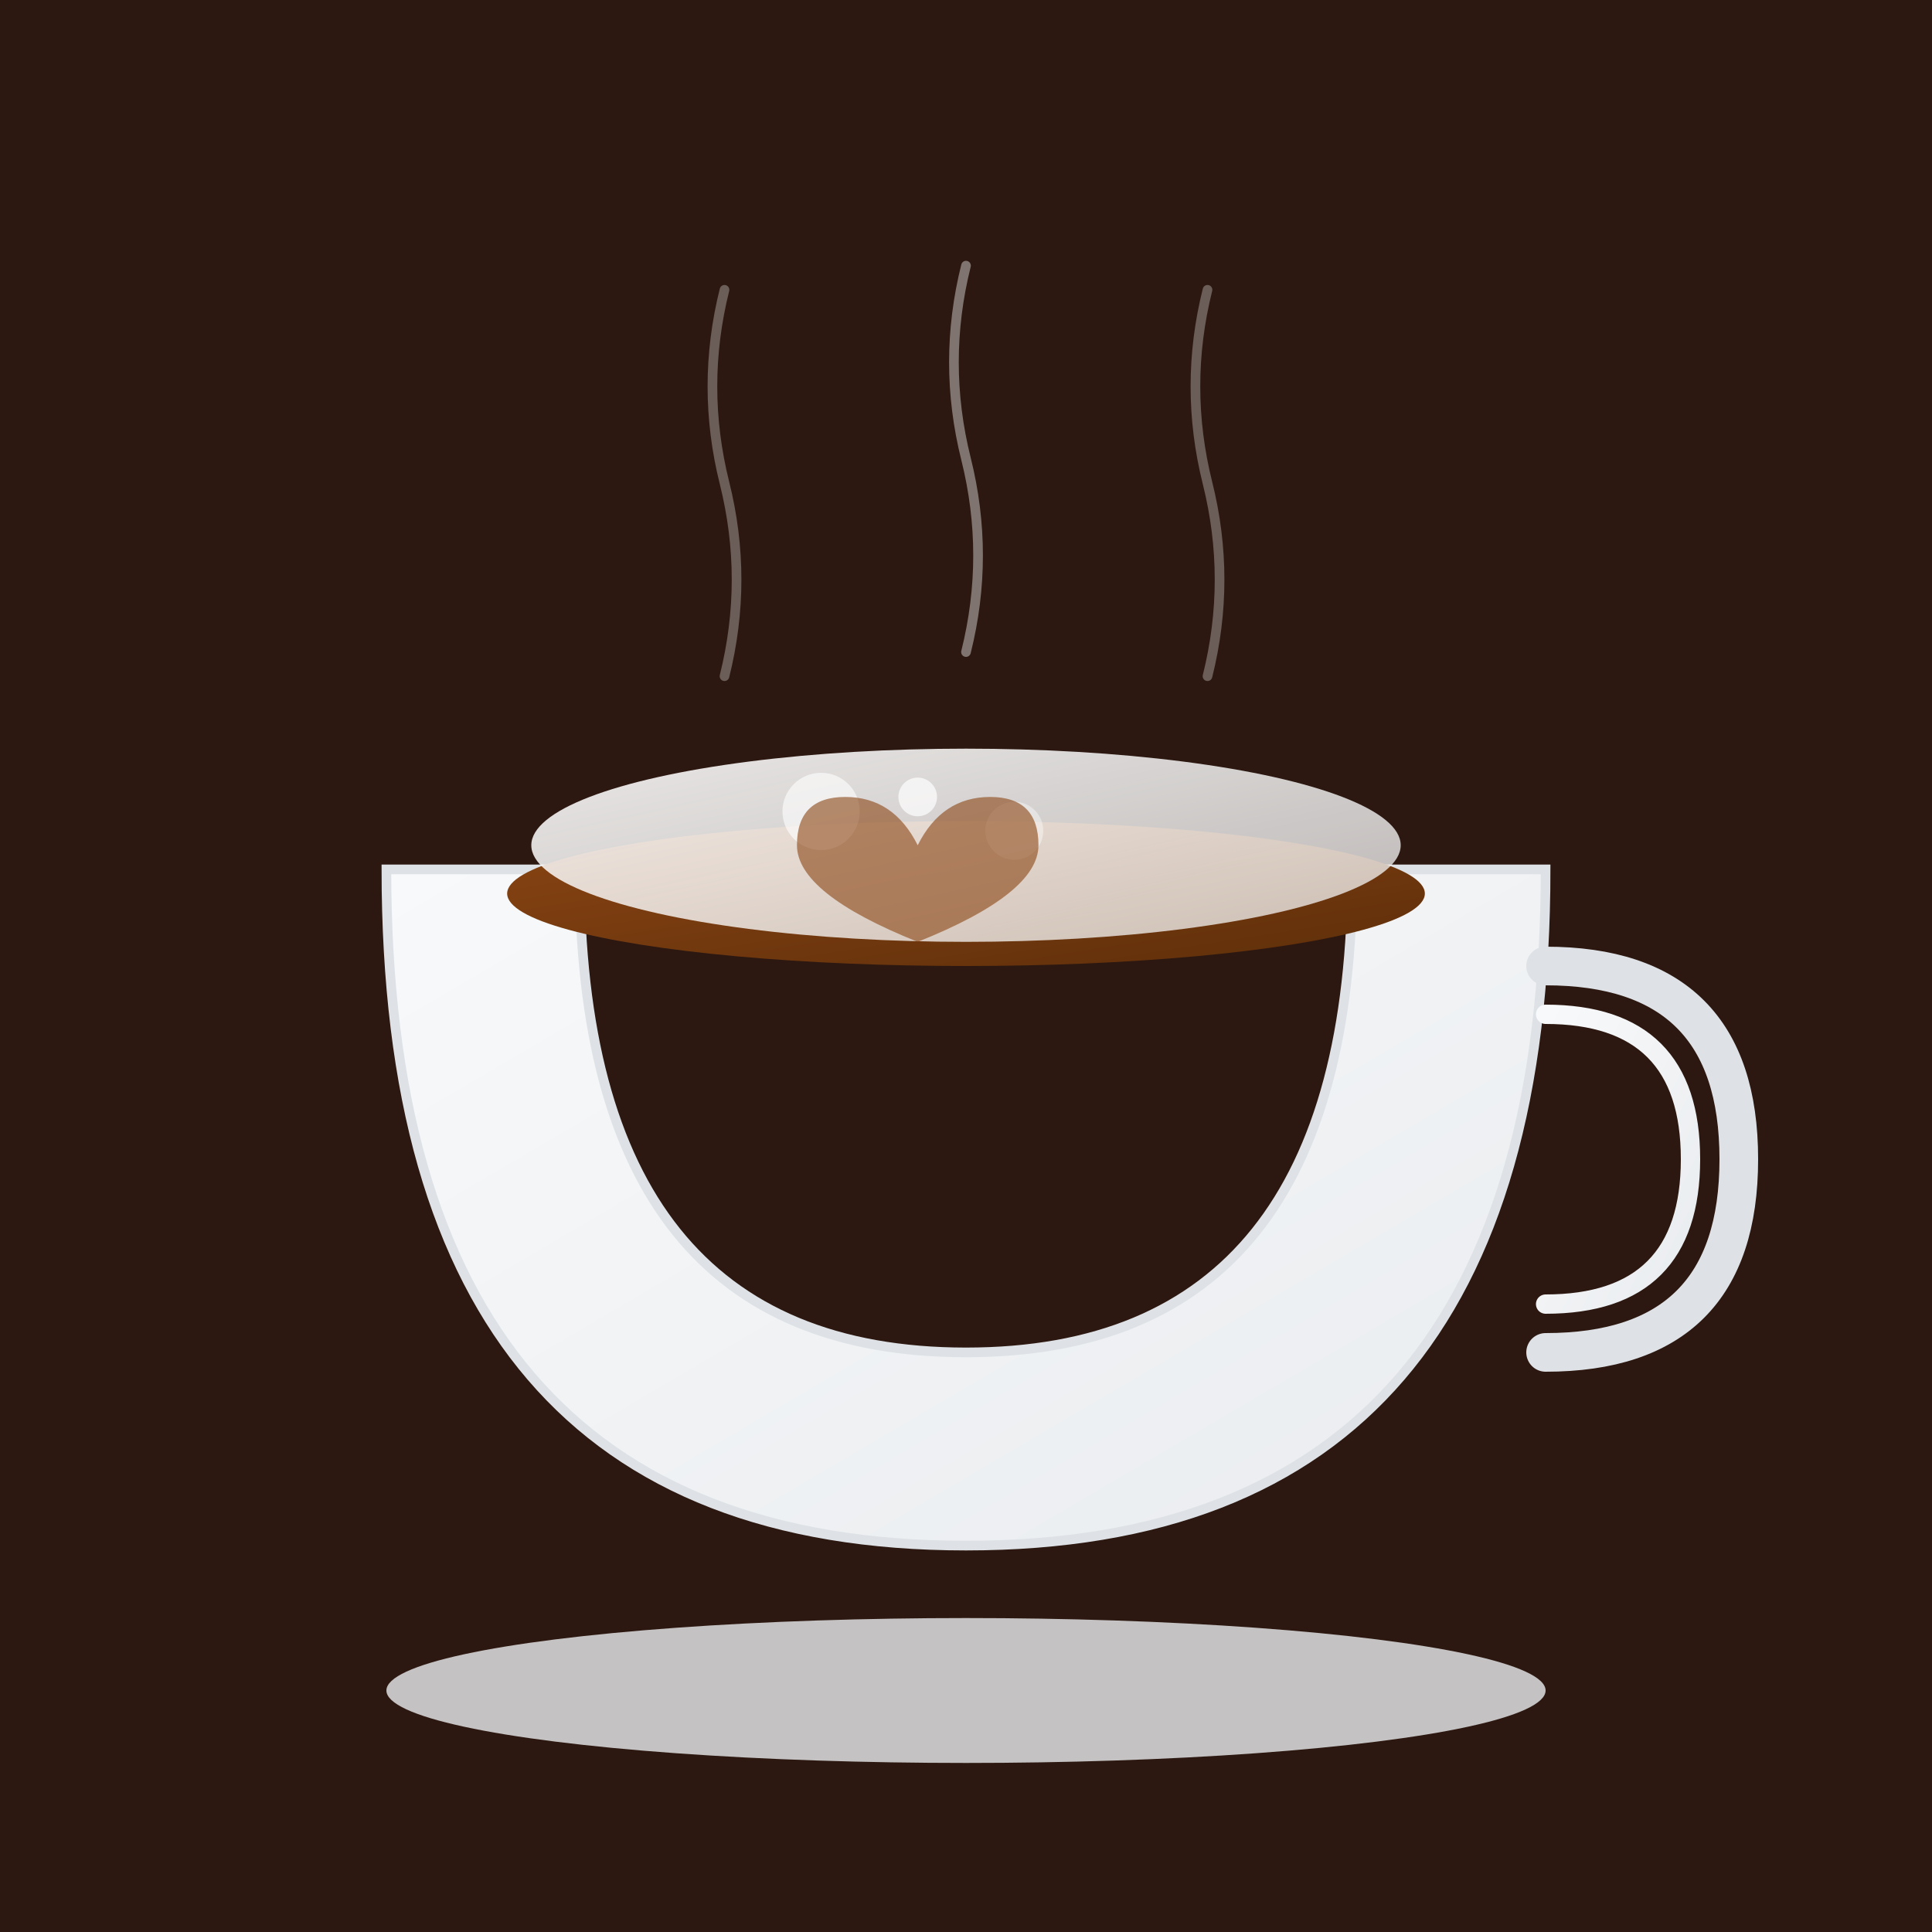 <svg viewBox="0 0 400 400" xmlns="http://www.w3.org/2000/svg">
  <defs>
    <linearGradient id="cupGradient" x1="0%" y1="0%" x2="100%" y2="100%">
      <stop offset="0%" style="stop-color:#f8f9fa;stop-opacity:1" />
      <stop offset="100%" style="stop-color:#e9ecef;stop-opacity:1" />
    </linearGradient>
    <linearGradient id="coffeeGradient" x1="0%" y1="0%" x2="100%" y2="100%">
      <stop offset="0%" style="stop-color:#8b4513;stop-opacity:1" />
      <stop offset="100%" style="stop-color:#5d2e0a;stop-opacity:1" />
    </linearGradient>
    <linearGradient id="foamGradient" x1="0%" y1="0%" x2="100%" y2="100%">
      <stop offset="0%" style="stop-color:#ffffff;stop-opacity:0.9" />
      <stop offset="100%" style="stop-color:#f8f9fa;stop-opacity:0.7" />
    </linearGradient>
  </defs>
  
  <!-- Fond -->
  <rect width="400" height="400" fill="#2c1810"/>
  
  <!-- Soucoupe -->
  <ellipse cx="200" cy="350" rx="120" ry="15" fill="#e9ecef" opacity="0.8"/>
  
  <!-- Tasse -->
  <path d="M80 180 Q80 320 200 320 Q320 320 320 180 L280 180 Q280 280 200 280 Q120 280 120 180 Z" 
        fill="url(#cupGradient)" stroke="#dee2e6" stroke-width="2"/>
  
  <!-- Anse -->
  <path d="M320 200 Q360 200 360 240 Q360 280 320 280" 
        fill="none" stroke="#dee2e6" stroke-width="8" stroke-linecap="round"/>
  <path d="M320 210 Q350 210 350 240 Q350 270 320 270" 
        fill="none" stroke="url(#cupGradient)" stroke-width="4" stroke-linecap="round"/>
  
  <!-- Café -->
  <ellipse cx="200" cy="185" rx="95" ry="15" fill="url(#coffeeGradient)"/>
  
  <!-- Mousse -->
  <ellipse cx="200" cy="175" rx="90" ry="20" fill="url(#foamGradient)"/>
  <circle cx="170" cy="168" r="8" fill="#ffffff" opacity="0.6"/>
  <circle cx="210" cy="172" r="6" fill="#ffffff" opacity="0.4"/>
  <circle cx="190" cy="165" r="4" fill="#ffffff" opacity="0.7"/>
  
  <!-- Latte art - Cœur -->
  <path d="M190 175 Q185 165 175 165 Q165 165 165 175 Q165 185 190 195 Q215 185 215 175 Q215 165 205 165 Q195 165 190 175" 
        fill="#8b4513" opacity="0.6"/>
  
  <!-- Vapeur -->
  <path d="M150 140 Q155 120 150 100 Q145 80 150 60" 
        stroke="#ffffff" stroke-width="2" fill="none" opacity="0.3" stroke-linecap="round"/>
  <path d="M200 135 Q205 115 200 95 Q195 75 200 55" 
        stroke="#ffffff" stroke-width="2" fill="none" opacity="0.4" stroke-linecap="round"/>
  <path d="M250 140 Q255 120 250 100 Q245 80 250 60" 
        stroke="#ffffff" stroke-width="2" fill="none" opacity="0.3" stroke-linecap="round"/>
</svg>